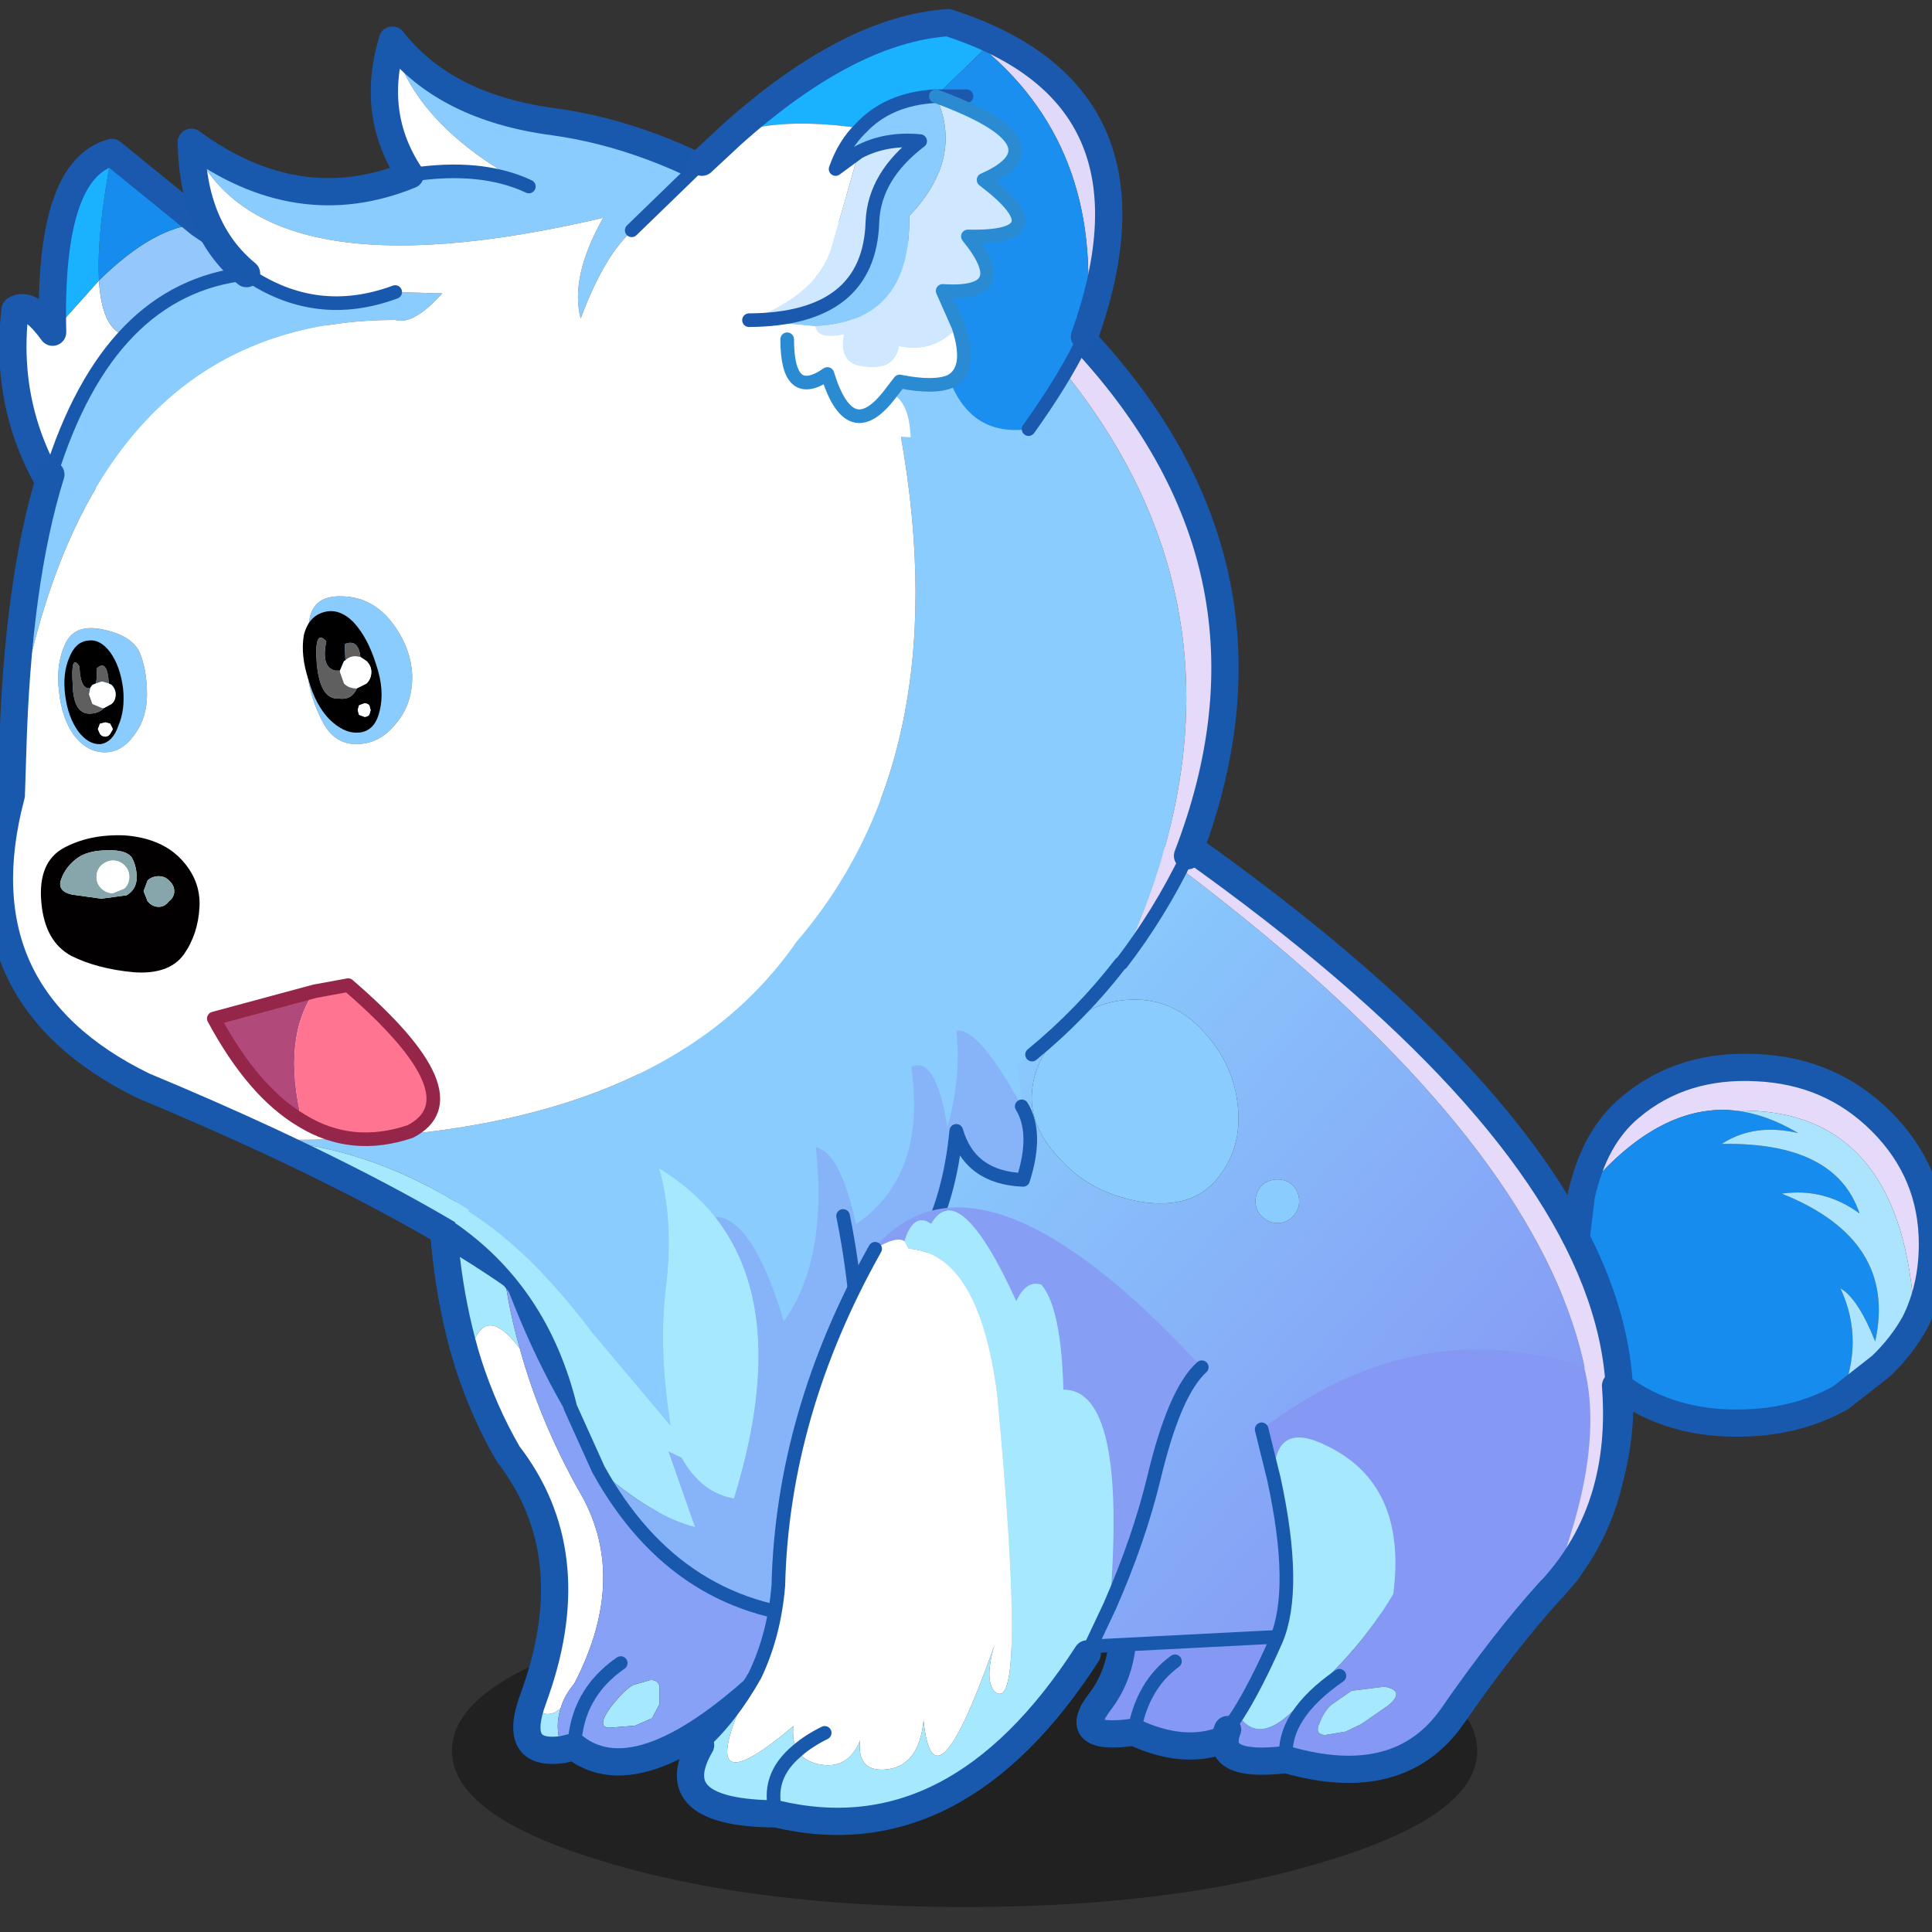 <svg xmlns:ffdec="https://www.free-decompiler.com/flash" xmlns:xlink="http://www.w3.org/1999/xlink" ffdec:objectType="frame" height="90" width="90" xmlns="http://www.w3.org/2000/svg"><rect width="100%" height="100%" fill="#333333" stroke="none"/><use ffdec:characterId="23" height="90" transform="translate(-2.75)" width="96.95" xlink:href="#a"/><defs><g id="a" transform="translate(2.75)"><use ffdec:characterId="10" height="90" width="90" xlink:href="#b"/><use ffdec:characterId="22" height="130.65" transform="matrix(.678 0 0 .677 -2.744 .405)" width="143" xlink:href="#c"/></g><g id="c" transform="translate(.95 16.45)"><use ffdec:characterId="11" height="17.6" transform="translate(34.15 92.65) scale(1.223)" width="57.6" xlink:href="#d"/><use ffdec:characterId="12" height="28.15" transform="matrix(.937 0 0 .937 110.338 55.435)" width="28.25" xlink:href="#e"/><use ffdec:characterId="13" height="45.45" transform="matrix(.937 0 0 .937 32.488 62.53)" width="28.8" xlink:href="#f"/><use ffdec:characterId="14" height="13.4" transform="matrix(.937 0 0 .937 77.079 91.456)" width="15.8" xlink:href="#g"/><use ffdec:characterId="15" height="70.6" transform="matrix(.937 0 0 .937 37.45 30.938)" width="83.1" xlink:href="#h"/><use ffdec:characterId="16" height="31.8" transform="matrix(.937 0 0 .937 86.316 75.82)" width="30.75" xlink:href="#i"/><use ffdec:characterId="17" height="27.2" transform="matrix(.937 0 0 .937 3.059 -7.494)" width="25.75" xlink:href="#j"/><use ffdec:characterId="18" height="92.9" transform="matrix(.937 0 0 .937 2.14 -15.226)" width="91.85" xlink:href="#k"/><use ffdec:characterId="19" height="31.5" transform="matrix(.937 0 0 .937 46.033 -16.427)" width="36.5" xlink:href="#l"/><use ffdec:characterId="20" height="46.15" transform="matrix(.937 0 0 .937 33.523 51.535)" width="43.6" xlink:href="#m"/><use ffdec:characterId="21" height="46.1" transform="matrix(.937 0 0 .937 49.593 66.02)" width="39" xlink:href="#n"/></g><g id="e"><path d="M-12.6-3.6q.95-4.3 3.6-6.5Q-5.2-13.3.3-13q5.4.25 9.1 3.95 3.75 3.75 3.75 9 0 3.2-1.3 5.8-.75-15.9-13.15-15.6l-.65-.05q-5.45-.15-10.65 6.3" fill="#e5dafa" fill-rule="evenodd" transform="translate(14.1 14.05)"/><path d="M6.4 11.25Q3.6 12.8.2 13.05q-5.6.4-9.55-2.3-4-2.7-3.75-10.2l.5-4.15q5.2-6.45 10.65-6.3l.65.05Q.95-9.6 3.3-8.2q-3.25-.75-5.6.8 8.35-.15 10.1 5.1-2.6-1.9-5.7-1.45Q10.6-.35 8.95 7.1 7.7 3.95 6.4 3.2q1.8 3.85 0 8.05" fill="#178cef" fill-rule="evenodd" transform="translate(14.1 14.05)"/><path d="M11.85 5.75Q10.9 7.45 9.4 8.9l-3 2.35q1.8-4.2 0-8.05 1.3.75 2.55 3.9Q10.6-.35 2.1-3.75 5.2-4.2 7.8-2.3 6.05-7.55-2.3-7.4q2.35-1.55 5.6-.8Q.95-9.6-1.3-9.85q12.4-.3 13.15 15.6" fill="#ade4fd" fill-rule="evenodd" transform="translate(14.1 14.05)"/><path d="M1.5 10.45q.95-4.3 3.6-6.5 3.8-3.2 9.3-2.9 5.4.25 9.1 3.95 3.75 3.75 3.75 9 0 3.2-1.3 5.8-.95 1.7-2.45 3.15l-3 2.35q-2.8 1.55-6.2 1.8-5.6.4-9.55-2.3-4-2.7-3.75-10.2l.5-4.15z" fill="none" stroke="#1859ae" stroke-linecap="round" stroke-linejoin="round" stroke-width="2"/></g><g id="f"><path d="M-9.6-19.85Q-9.75-14.2-8.15-8.6q-2.9-3.85-3.8 1.05-1.95-6.3-1.95-14.15l4.3 1.85m4.45 37.65q-.5 1.55.15 3.05-3.5.5-2.35-3.2 1.25 1.1 2.2.15m3.65-.05q1.1-1.4 1.7-1.65l1.2-.35q.55-.05.7.45v1.3l-.55 1.05-1.25.55-1.9.15q-.95-.05.1-1.5" fill="#a6e8fe" fill-rule="evenodd" transform="translate(14.9 22.7)"/><path d="M-11.95-7.55q.9-4.9 3.8-1.05 1.4 5.15 4.25 10.3Q-.05 8.05-4.15 16q-.75.9-1 1.8-.95.95-2.2-.15l.4-1.15Q-3.45 6.35-9-.85q-1.8-3.1-2.95-6.7" fill="#fff" fill-rule="evenodd" transform="translate(14.9 22.7)"/><path d="M-8.15-8.6q-1.6-5.6-1.45-11.25 32.3 14.5 20.25 34.8-9.9 9.55-14.8 5.7l-.85.2q-.65-1.5-.15-3.05.25-.9 1-1.8 4.1-7.95.25-14.3-2.85-5.15-4.25-10.3m7.4 23.1q-3.25 2.25-3.4 6.15.15-3.9 3.4-6.15m-.75 3.25q-1.05 1.45-.1 1.5l1.9-.15 1.25-.55.55-1.05v-1.3q-.15-.5-.7-.45l-1.2.35q-.6.25-1.7 1.65" fill="#86a1f5" fill-rule="evenodd" transform="translate(14.9 22.7)"/><path d="M1 1q0 7.85 1.95 14.15 1.15 3.6 2.95 6.7 5.55 7.2 2.05 17.35l-.4 1.15q-1.15 3.7 2.35 3.2l.85-.2q4.9 3.85 14.8-5.7" fill="none" stroke="#1859ae" stroke-linecap="round" stroke-linejoin="round" stroke-width="2"/><path d="M-4.15 20.65q.15-3.9 3.4-6.15" fill="none" stroke="#1859ae" stroke-linecap="round" stroke-linejoin="round" transform="translate(14.9 22.7)"/></g><g id="g"><path d="M-4.2 4.95q-4.8.7-2.45-2.3 2.3-3.05 1.4-8.1Q11.1-7.95 6.35 2.3 2.1 7.9-4.2 4.95q.6-3.45 3-5.2-2.4 1.75-3 5.2" fill="#8599f4" fill-rule="evenodd" transform="translate(8.4 6.45)"/><path d="M3.15 1q.9 5.05-1.4 8.1-2.35 3 2.45 2.3 6.3 2.95 10.55-2.65" fill="none" stroke="#1859ae" stroke-linecap="round" stroke-linejoin="round" stroke-width="2"/><path d="M-4.2 4.95q.6-3.45 3-5.2" fill="none" stroke="#1859ae" stroke-linecap="round" stroke-linejoin="round" transform="translate(8.4 6.45)"/></g><g id="h"><path d="M16.85 2.55q.45-.45.45-1.1 0-.65-.45-1.15-.45-.45-1.15-.45-.65 0-1.15.45-.45.5-.45 1.15 0 .65.45 1.1.5.5 1.15.5.7 0 1.15-.5m-6.6-13.6q-2.2-2.4-5.25-2.3-3 .1-5.05 2.25Q-2.2-8.9-2.3-6.4q-.15 2.5 2.2 4.9 2.25 2.4 5.85 3 3.65.55 5.5-1.65 1.9-2.3 1.55-5.4-.3-3.1-2.55-5.5M36.6 29.2l-12.8 2.95-7.35 1.25-16.55.85q-29.6 3.2-40.7-28 15.25-24.45 33.8-40Q48.9 1.85 36.6 29.2" fill="url(#o)" fill-rule="evenodd" transform="translate(41.3 35.55)"/><path d="M10.25-11.05q2.25 2.4 2.55 5.5.35 3.1-1.55 5.4-1.85 2.2-5.5 1.65-3.6-.6-5.85-3-2.35-2.4-2.2-4.9.1-2.5 2.25-4.7Q2-13.25 5-13.35q3.05-.1 5.25 2.3m6.6 13.6q-.45.5-1.15.5-.65 0-1.15-.5-.45-.45-.45-1.1 0-.65.45-1.15.5-.45 1.15-.45.7 0 1.15.45.45.5.45 1.15 0 .65-.45 1.1" fill="#89ccfd" fill-rule="evenodd" transform="translate(41.3 35.55)"/><path d="m-7-33.75.95-.8Q54.35 2.1 36.9 28.7q.1.35-.3.5Q48.9 1.85-7-33.75" fill="#e5dafa" fill-rule="evenodd" transform="translate(41.3 35.55)"/><path d="m36.6 29.2-12.8 2.95-7.35 1.25-16.55.85q-29.6 3.2-40.7-28M36.9 28.7q.1.35-.3.5" fill="none" stroke="#1859ae" stroke-linecap="round" stroke-linejoin="round" transform="translate(41.3 35.55)"/><path d="M35.25 1q60.4 36.65 42.95 63.25" fill="none" stroke="#1859ae" stroke-linecap="round" stroke-linejoin="round" stroke-width="2"/></g><g id="i"><path d="M9.55 2.25Q6.15 6 2.35 11.5q-3.9 5.6-12.2 3.2-5.4.65-4.3-2.2l.75-1.1q1.7 2.6 4.85-1.15Q-4.45 6.7-2 2.55-.95-5.5-6.9-8.35q-3.9-1.95-3.85 2.45l-.9-3.65Q-.3-18.2 12-14.1q1.6 6.3-2.45 16.35m-14.6 7.4-1.45 1q-.55.45-.9 1.35-.4.85.4.9l1.5-.25 1.15-.55 1.95-1.35q1.35-1.1-.25-1.4l-2.4.3m-.9-1.1q-4.25 2.95-3.9 6.15-.35-3.2 3.9-6.15" fill="#8599f4" fill-rule="evenodd" transform="translate(15.35 15.4)"/><path d="M-13.4 11.4q1.3-2.05 2.8-5.45Q-9 2.2-10.75-5.9q-.05-4.4 3.85-2.45Q-.95-5.5-2 2.55q-2.45 4.15-6.55 7.7Q-11.7 14-13.4 11.4m8.35-1.75 2.4-.3q1.6.3.25 1.4l-1.95 1.35-1.15.55-1.5.25q-.8-.05-.4-.9.35-.9.9-1.35l1.45-1" fill="#a6e8fe" fill-rule="evenodd" transform="translate(15.35 15.4)"/><path d="m12-14.1 2.3 1.35Q15-3.8 9.75 2.05l-.2.2Q13.6-7.8 12-14.1" fill="#e5dafa" fill-rule="evenodd" transform="translate(15.35 15.4)"/><path d="m-14.15 12.5.75-1.1q1.3-2.05 2.8-5.45Q-9 2.2-10.75-5.9l-.9-3.65m1.8 24.25q-.35-3.2 3.9-6.15" fill="none" stroke="#1859ae" stroke-linecap="round" stroke-linejoin="round" transform="translate(15.35 15.4)"/><path d="M29.65 2.65q.7 8.95-4.55 14.8l-.2.2q-3.4 3.75-7.2 9.25-3.9 5.6-12.2 3.2-5.4.65-4.3-2.2" fill="none" stroke="#1859ae" stroke-linecap="round" stroke-linejoin="round" stroke-width="2"/></g><g id="j"><path d="M-5.55-3.2q.5 9.05 11.15-1.6l6.3 3.55Q5.3 10.5-8.6 12.6q-4-6.2-3.1-13.65 1.05-.7 2.75 1.65l3.4-3.8" fill="#fff" fill-rule="evenodd" transform="translate(12.85 13.6)"/><path d="M1.85-7.35 5.6-4.8Q-5.05 5.85-5.55-3.2q4.05-4 7.4-4.15" fill="#94c8fd" fill-rule="evenodd" transform="translate(12.85 13.6)"/><path d="M1.85-7.35q-3.35.15-7.4 4.15-.2-3.35.95-9.4l6.45 5.25" fill="#168cef" fill-rule="evenodd" transform="translate(12.85 13.6)"/><path d="M-8.95.6q-.3-11.95 4.35-13.2-1.15 6.05-.95 9.4L-8.95.6" fill="#1ab2ff" fill-rule="evenodd" transform="translate(12.85 13.6)"/><path d="M18.45 8.8 14.7 6.25 8.25 1Q3.6 2.25 3.9 14.2q-1.7-2.35-2.75-1.65Q.25 20 4.25 26.2m14.2-17.4 6.3 3.55" fill="none" stroke="#1a59ad" stroke-linecap="round" stroke-linejoin="round" stroke-width="2"/></g><g id="k"><path d="M-25.35 35.3q28.5.45 38.85-14.5 12.2-14.2 7.4-38.65-2.65-13.4-18.85-14.05-2.4 1.65-4.35 6.9-.8-3.05 1.65-7.4-25.3 5.95-30.2-5.55 7.85 5.75 16.05 2.4 5.2-.8 8.7.85-8.5-4.5-10-10.75 3.85 4.95 11.85 6 7.2 1 14.45 5.4 6.75.5 12.4 2.7Q51.75-8.5 37.35 22.35h-.05q-2.85 3.7-6.5 6.7l-.25.2-1.45.95q-4-6.2-4 2.5-.2.15-.35.25-2.4-7.4-2.5 1.45l-5.65 2.9q-1.4-3.55-1.25.65l-7.5 3.1Q5.2 37.95 3.4 37.4q1.25 2.6.5 5.05l-8.65 2.5q-9.65-8.85-20.6-9.65m-1.45-63.6q5.1 3.5 10.9 1.35l3.45.1q-2.1 2.35-3.45 1.95-23.5 0-28.05 31.75.35-12.55 2.8-20.4Q-36.9-27.2-26.8-28.3M-34.6-.4q.5 1.3.5 3 0 1.75-.95 3-.9 1.25-2.15 1.25-1.3 0-2.25-1.25-.9-1.25-1.1-3.2-.25-2 .45-3.5.7-1.55 2.85-1.05 2.1.45 2.65 1.75m18.45-2.3q1.45 1.9 1.5 4 0 2.05-1.2 3.45-1.2 1.5-2.9 1.5-1.65 0-2.5-1.7-.9-1.7-1.1-3.6-.15-1.95.15-3.75.25-1.9 2.45-1.8 2.15.05 3.6 1.9" fill="#89ccfd" fill-rule="evenodd" transform="translate(45.9 46.45)"/><path d="M37.35 22.35Q51.75-8.5 22.6-31.35q6.9 2.7 12.1 8.05 15.55 16.85 7.5 37.75-2.05 4.25-4.85 7.9" fill="#e5dafa" fill-rule="evenodd" transform="translate(45.9 46.45)"/><path d="M-30.85-37.95q4.9 11.5 30.2 5.55Q-3.1-28.05-2.3-25q1.95-5.25 4.35-6.9 16.2.65 18.85 14.05Q25.7 6.6 13.5 20.8 3.15 35.75-25.35 35.3q-4.2-1.95-9-3.95-13.6-6.65-9.7-21.35l.1-3.15Q-39.4-24.9-15.9-24.9q1.35.4 3.45-1.95l-3.45-.1q-5.8 2.15-10.9-1.35-3.95-3.25-4.05-9.65m14.75-7.5q1.5 6.25 10 10.75-3.5-1.65-8.7-.85-2.95-4.45-1.3-9.9m-.05 42.75q-1.45-1.85-3.6-1.9-2.2-.1-2.45 1.8-.3 1.8-.15 3.75.2 1.9 1.1 3.6.85 1.7 2.5 1.7 1.7 0 2.9-1.5 1.2-1.4 1.2-3.45-.05-2.1-1.5-4M-34.6-.4q-.55-1.3-2.65-1.75-2.15-.5-2.85 1.05-.7 1.5-.45 3.5.2 1.95 1.1 3.2.95 1.25 2.25 1.25 1.25 0 2.15-1.25.95-1.25.95-3 0-1.7-.5-3" fill="#fff" fill-rule="evenodd" transform="translate(45.9 46.45)"/><path d="M-25.35 35.3q10.95.8 20.6 9.65l-2.25.5q-6.65-4.7-18.35-10.15M3.9 42.45q.75-2.45-.5-5.05 1.8.55 4.45 3.65l-3.95 1.4" fill="#a6e8fe" fill-rule="evenodd" transform="translate(45.9 46.45)"/><path d="M15.35 37.95q-.15-4.2 1.25-.65l-1.25.65m6.9-3.55q.1-8.85 2.5-1.45l-2.5 1.45m2.85-1.7q0-8.7 4-2.5l-4 2.5" fill="#89c4fc" fill-rule="evenodd" transform="translate(45.9 46.45)"/><path d="M68.5 15.1q-5.65-2.2-12.4-2.7Q48.85 8 41.65 7q-8-1.05-11.85-6-1.65 5.45 1.3 9.9-8.2 3.35-16.05-2.4.1 6.4 4.05 9.65M1.95 53.3l-.1 3.15q-3.9 14.7 9.7 21.35 4.8 2 9 3.95Q32.25 87.2 38.9 91.9m49.2-31q8.05-20.9-7.5-37.75-5.2-5.35-12.1-8.05M4.75 32.9q-2.45 7.85-2.8 20.4" fill="none" stroke="#1859ae" stroke-linecap="round" stroke-linejoin="round" stroke-width="2"/><path d="M30.8 29.05q3.65-3 6.5-6.7M-6.1-34.7q-3.5-1.65-8.7-.85m-12 7.25q5.1 3.5 10.9 1.35m53.25 49.3q2.8-3.65 4.85-7.9m-69-42.75q-10.1 1.1-14.35 14.75" fill="none" stroke="#1859ae" stroke-linecap="round" stroke-linejoin="round" transform="translate(45.9 46.45)"/><path d="M-21.1-3.45q1.1-.3 2.15.75Q-17.9-1.55-17.3.4q.65 1.9.25 3.45-.35 1.45-1.5 1.55-1.1.1-2.2-1-1-1.05-1.5-2.85-.6-1.8-.35-3.3.35-1.4 1.5-1.7m2.65 3.3q-.15-1.35-1.15-.95l.05 1.2-.1.05-.3.7h-.35q-1.05-.25-.65-2.15-.9-1-.7 1.65.25 2.65 1.6 2.55.95.15 1.35-.75l.7-.35q.35-.35.35-.85 0-.45-.35-.8l-.45-.3M-36.8-.5q.75 1.05.95 2.7.15 1.55-.35 2.7-.4 1.2-1.3 1.35-.9.05-1.65-.95-.75-1.05-.95-2.65-.2-1.6.3-2.75.45-1.15 1.35-1.25.9-.15 1.65.85m18.25 4.6.4.15q.2 0 .35-.15l.1-.35-.1-.35q-.15-.15-.35-.15l-.4.15-.1.35.1.35M-36.9 1.8Q-37-.05-37.8.7q.05.7-.05 1.1l-.25.1-.15.2-.05.05q-.7.05-.75-1.6-.65-1-.5 1.3Q-39.5 4.2-38.1 4q.5-.05.85-.4l.55-.3q.3-.25.3-.7 0-.4-.3-.7l-.2-.1m.1 2.95-.35-.1-.4.1-.15.4.15.35q.15.2.4.2.2 0 .35-.2l.2-.35-.2-.4" fill-rule="evenodd" transform="translate(45.9 46.45)"/><path d="m-18.45-.15-.35-.05q-.45 0-.75.3l-.05-1.2q1-.4 1.15.95m-1.5 1v.1l.3.85q.35.35.85.35h.1q-.4.9-1.35.75-1.35.1-1.6-2.55-.2-2.65.7-1.65-.4 1.9.65 2.15h.35m-16.95.95-.5-.15-.45.15q.1-.4.05-1.1.8-.75.9 1.1m-1.35.3-.1.5.25.7.7.3h.15q-.35.35-.85.4-1.4.2-1.45-2.15-.15-2.3.5-1.3.05 1.65.75 1.6l.05-.05" fill="#5f5f5f" fill-rule="evenodd" transform="translate(45.9 46.45)"/><path d="M-19.55.1q.3-.3.75-.3l.35.05.45.3q.35.35.35.8 0 .5-.35.85l-.7.35h-.1q-.5 0-.85-.35l-.3-.85v-.1l.3-.7.1-.05m1 4-.1-.35.1-.35.4-.15q.2 0 .35.15l.1.35-.1.35q-.15.15-.35.15l-.4-.15m-19.3-2.3.45-.15.5.15.2.1q.3.3.3.7 0 .45-.3.7l-.55.3h-.15l-.7-.3-.25-.7.1-.5.15-.2.25-.1m1.05 2.95.2.4-.2.35q-.15.2-.35.2-.25 0-.4-.2l-.15-.35.15-.4.4-.1.35.1" fill="#fff" fill-rule="evenodd" transform="translate(45.9 46.45)"/><path d="M-34.85 16.1q0-.85-.35-1.5-.4-.6-1.8-.55-1.45 0-2.25.6-.85.65-1.15 1.55-.3.85.8 1.1l2.15.3 1.85-.25q.7-.4.75-1.25m.8.15-.3.8.3.75q.35.4.8.4.45 0 .75-.4.4-.3.4-.75t-.4-.8q-.3-.3-.75-.3t-.8.3m-1.7-3.3q2.65.2 4.1 1.7 1.5 1.55 1.4 3.55-.1 2-1.15 3.5-1.1 1.5-3.7 1.3-2.65-.25-4.55-1.2-1.95-1.05-2.2-3.95-.25-2.9 1.6-3.95 1.9-1.05 4.5-.95" fill="#030001" fill-rule="evenodd" transform="translate(45.9 46.45)"/><path d="M-34.05 16.25q.35-.3.8-.3.45 0 .75.3.4.35.4.8 0 .45-.4.75-.3.4-.75.4t-.8-.4l-.3-.75.3-.8m-.8-.15q-.05.85-.75 1.25l-1.85.25-2.15-.3q-1.1-.25-.8-1.1.3-.9 1.15-1.55.8-.6 2.25-.6 1.4-.05 1.8.55.35.65.35 1.5m-1.75-1.3q-.45 0-.85.35-.35.35-.35.85t.35.85q.4.35.85.35l.85-.35q.35-.35.35-.85t-.35-.85q-.35-.35-.85-.35" fill="#86a6ab" fill-rule="evenodd" transform="translate(45.9 46.45)"/><path d="M-36.6 14.8q.5 0 .85.35t.35.85q0 .5-.35.85l-.85.35q-.45 0-.85-.35-.35-.35-.35-.85t.35-.85q.4-.35.85-.35" fill="#fff" fill-rule="evenodd" transform="translate(45.9 46.45)"/><path d="M-22.75 33.9q-3.55-2.1-6.45-7.5l7.4-2q-2.4 3.4-.95 9.5" fill="#b14a7a" fill-rule="evenodd" transform="translate(45.9 46.45)"/><path d="m-21.8 24.4 2.45-.45q9.5 8.2 4.55 10.75-4.3 1.45-7.95-.8-1.45-6.1.95-9.5" fill="#ff7491" fill-rule="evenodd" transform="translate(45.9 46.45)"/><path d="m-21.8 24.4 2.45-.45q9.5 8.2 4.55 10.75-4.3 1.45-7.95-.8-3.55-2.1-6.45-7.5l7.4-2z" fill="none" stroke="#95264a" stroke-linecap="round" stroke-linejoin="round" transform="translate(45.9 46.45)"/></g><g id="l"><path d="M8.35-13.3 5.7-15.25Q22.05-10 15.7 7.8q1.75-13.45-7.35-21.1" fill="#e1d9fa" fill-rule="evenodd" transform="translate(18 16.25)"/><path d="M4.8-9.85h-.05Q1.3-9.65-.7-7.5q-6-.85-9.45.45 8.6-7.7 15.85-8.2l2.65 1.95L4.8-9.85" fill="#1ab2ff" fill-rule="evenodd" transform="translate(18 16.25)"/><path d="M-.7-7.5q2-2.15 5.45-2.35h.05q2.1 4.55-1.95 8.8.15 7.8-6.9 8.1L-8.9 6.6Q-.05 6.55.15-.65.3-4 3.65-6.55q-2.5-.25-4.5.8l-1.7 1.25q.65-1.85 1.85-3m2.2 19.45.65-.85q2.5.5 3.7 0 1.6 4.05 5.75 3.5l-8.65.6q-.1-2.65-1.45-3.25" fill="#89ccfd" fill-rule="evenodd" transform="translate(18 16.25)"/><path d="M-.85-5.75q2-1.05 4.5-.8Q.3-4 .15-.65q-.2 7.2-9.05 7.25 5.15-1.95 6.1-5.5l1.95-6.85m-3.2 12.8q7.05-.3 6.9-8.1Q6.9-5.3 4.8-9.85q9.5 3.5 3.5 6.15Q13.95.6 7.15.45q3.55 4.35-1.85 4l1.15 2.6q-1.8 2-4.35 1.45-.4 2.05-3.15 1.4-1.25-.45-.9-2.25-1.95.4-2.1-.6" fill="#cfe7ff" fill-rule="evenodd" transform="translate(18 16.25)"/><path d="m4.8-9.85 3.55-3.45q9.1 7.65 7.35 21.1l-.2.45q-1.4 2.85-3.9 6.35-4.15.55-5.75-3.5 1.65-.85.6-4.05L5.3 4.45q5.4.35 1.85-4Q13.95.6 8.3-3.7q6-2.65-3.5-6.15h2.25H4.8" fill="#1b8ff0" fill-rule="evenodd" transform="translate(18 16.25)"/><path d="M-.7-7.5q-1.2 1.15-1.85 3l1.7-1.25L-2.8 1.1q-.95 3.55-6.1 5.5l4.85.45q.15 1 2.1.6-.35 1.8.9 2.25 2.75.65 3.15-1.4 2.55.55 4.35-1.45 1.05 3.2-.6 4.05-1.2.5-3.7 0l-.65.85q1.35.6 1.45 3.25-14.5-.8-20.45-15.2l5.15-5 2.2-2.05Q-6.7-8.35-.7-7.5M-6.1 8q0 4.6 2.95 2.55 1.65 5.4 4.65 1.4-3 4-4.65-1.4Q-6.1 12.6-6.1 8" fill="#fff" fill-rule="evenodd" transform="translate(18 16.25)"/><path d="M4.8-9.85h-.05Q1.3-9.65-.7-7.5q-1.2 1.15-1.85 3l1.7-1.25q2-1.05 4.5-.8Q.3-4 .15-.65q-.2 7.2-9.05 7.25M4.8-9.85h2.25M11.6 14.6q2.5-3.5 3.9-6.35l.2-.45M-17.5 0l5.15-5" fill="none" stroke="#1a59ad" stroke-linecap="round" stroke-linejoin="round" transform="translate(18 16.25)"/><path d="M6.45 7.05 5.3 4.45q5.4.35 1.85-4Q13.95.6 8.3-3.7q6-2.65-3.5-6.15m-3.3 21.8.65-.85q2.5.5 3.7 0 1.65-.85.6-4.05m-4.95 4.9q-3 4-4.65-1.4Q-6.1 12.6-6.1 8" fill="none" stroke="#2b8bd2" stroke-linecap="round" stroke-linejoin="round" transform="translate(18 16.25)"/><path d="M23.7 1q-7.25.5-15.85 8.2l-2.2 2.05m28.05 12.8Q40.05 6.25 23.7 1" fill="none" stroke="#1a59ad" stroke-linecap="round" stroke-linejoin="round" stroke-width="2"/></g><g id="m"><path d="M-1.85-6.65q5.6 7.1 1.4 20.7-2.4-.4-3.85-3-.45-.2-.95-.45l1.95 5.55q-3.05-.75-7.1-4.25l-2.05-4.55q-2.1-8.6-8.85-13.2l1.35-1.2q4.6 2.9 9.1 8.9L-5.1 8.7Q-6 3.1-5.45-1.45q.6-4.9-.5-8.75 2.45 1.5 4.1 3.55" fill="#a6e8fe" fill-rule="evenodd" transform="translate(21.8 22.8)"/><path d="M20.65-14.75q-3.2-5.85-4.8-5.55.4 3.25-.65 7.1-.85-5.3-2.65-4.45 1.15 8-4.05 11.55-1.15-5.25-2.95-5.65.9 8.25-2.35 12.8-2.25-7.6-5.05-7.7-1.65-2.05-4.1-3.55 1.1 3.85.5 8.75Q-6 3.1-5.1 8.7l-5.75-6.85q-4.5-6-9.1-8.9 39.9-27 40.6-7.7" fill="#89ccfd" fill-rule="evenodd" transform="translate(21.8 22.8)"/><path d="M-1.85-6.65q2.8.1 5.05 7.7 3.25-4.55 2.35-12.8 1.8.4 2.95 5.65 5.2-3.55 4.05-11.55 1.8-.85 2.65 4.45 1.05-3.85.65-7.1 1.6-.3 4.8 5.55 1.2 1.95.1 5.4-3.9-.15-4.9-3.6-.95 9.8-7.3 13.3.9 10.5-1.7 22.5Q-4.5 22.6-10.4 11.9q4.05 3.5 7.1 4.25l-1.95-5.55q.5.25.95.45 1.45 2.6 3.85 3 4.2-13.6-1.4-20.7m9.4-.05q.7 3.45 1 7.05-.3-3.6-1-7.05" fill="#87b4f9" fill-rule="evenodd" transform="translate(21.8 22.8)"/><path d="M-10.4 11.9q5.9 10.7 17.25 10.95 2.6-12 1.7-22.5-.3-3.6-1-7.05m13.1-8.05q1.2 1.95.1 5.4-3.9-.15-4.9-3.6-.95 9.8-7.3 13.3M-10.4 11.9l-2.05-4.55q-2.1-8.6-8.85-13.2" fill="none" stroke="#1859ae" stroke-linecap="round" stroke-linejoin="round" transform="translate(21.8 22.8)"/></g><g id="n"><path d="M12 6.75Q13.3-9.2 8.6-9.15q-.15-5.95-1.6-7.7-1.1-.4-1.85 1.2-4.2-9.2-6.25-5.7-1.3-.85-1.95 1.3-.6-.4-2.15.55l.15-.3q7.75-8.4 23.8 9-2 1.8-3.5 8.1-1.1 4.55-3.25 9.45" fill="#869ff5" fill-rule="evenodd" transform="translate(19.75 22.55)"/><path d="M-3.05-20.05q.65-2.15 1.95-1.3 2.05-3.5 6.25 5.7.75-1.6 1.85-1.2 1.45 1.75 1.6 7.7 4.7-.05 3.4 15.9l-1.65 3.5Q.75 25.15-12.45 22q-8.45-.05-5.55-5.05 2.2-1.95 4-5.15-5.2 10.55 2.8 3.75-.1 1.1.3 1.8.45.75 1.55 1 2.15.45 3.05-1.75-.25 2.25 1.75 2.15 2.55-.15 2.9-3.6.75 7.15 5.2-5.55-.75 2.55 0 3.4 2.45 2.2.2-21.8-1.35-10.4-6.5-10.7l-.3-.55M-12.45 22q-.8-2.7 1.55-4.65-2.35 1.95-1.55 4.65" fill="#a6e8fe" fill-rule="evenodd" transform="translate(19.75 22.55)"/><path d="M-5.2-19.5q1.55-.95 2.15-.55l.3.55q5.15.3 6.5 10.7Q6 15.2 3.55 13q-.75-.85 0-3.4-4.45 12.7-5.2 5.55-.35 3.45-2.9 3.6-2 .1-1.75-2.15-.9 2.2-3.05 1.75-1.1-.25-1.55-1-.4-.7-.3-1.8-8 6.8-2.8-3.75 1.4-2.95 1.7-6.55Q-12-7.4-5.2-19.5m-5.7 36.85q.8-.7 2-1.3-1.2.6-2 1.3" fill="#fff" fill-rule="evenodd" transform="translate(19.75 22.55)"/><path d="M12 6.75q2.15-4.9 3.25-9.45 1.5-6.3 3.5-8.1M-10.9 17.35q-2.35 1.95-1.55 4.65m22.8-11.75L12 6.75m-26 5.05q1.4-2.95 1.7-6.55Q-12-7.4-5.2-19.5M-14 11.8q-1.8 3.2-4 5.15m9.1-.9q-1.2.6-2 1.3" fill="none" stroke="#1859ae" stroke-linecap="round" stroke-linejoin="round" transform="translate(19.75 22.55)"/><path d="M7.3 44.55Q20.5 47.7 30.1 32.8M1.75 39.5q-2.9 5 5.55 5.05" fill="none" stroke="#1859ae" stroke-linecap="round" stroke-linejoin="round" stroke-width="2"/></g><use ffdec:characterId="9" height="90" width="90" xlink:href="#p" id="b"/><use ffdec:characterId="8" height="90" width="90" xlink:href="#q" id="p"/><use ffdec:characterId="7" height="90" width="90" xlink:href="#r" id="q"/><use ffdec:characterId="6" height="90" width="90" xlink:href="#s" id="r"/><use ffdec:characterId="5" height="90" width="90" xlink:href="#t" id="s"/><use ffdec:characterId="4" height="90" width="90" xlink:href="#u" id="t"/><use ffdec:characterId="3" height="90" width="90" xlink:href="#v" id="u"/><use ffdec:characterId="2" height="71.05" transform="scale(1.462 1.267)" width="61.55" xlink:href="#w" id="v"/><use ffdec:characterId="1" height="71.05" width="61.55" xlink:href="#x" id="w"/><linearGradient gradientTransform="matrix(.038 0 0 .043 30.75 35.5)" gradientUnits="userSpaceOnUse" id="y" spreadMethod="pad" x1="-819.2" x2="819.2"><stop offset="0" stop-color="#ffc" stop-opacity="0"/><stop offset="1" stop-color="#fee481" stop-opacity="0"/></linearGradient><linearGradient gradientTransform="matrix(.024 .021 -.025 .028 5.2 14.95)" gradientUnits="userSpaceOnUse" id="o" spreadMethod="pad" x1="-819.2" x2="819.2"><stop offset="0" stop-color="#89ccfd"/><stop offset="1" stop-color="#8599f4"/></linearGradient><path d="M0 71.05V0h61.55v71.05H0" fill="url(#y)" fill-rule="evenodd" id="x"/><path d="M49.15 2.55q8.45 2.6 8.45 6.25T49.15 15q-8.4 2.6-20.35 2.6-11.95 0-20.4-2.6Q0 12.45 0 8.8q0-3.65 8.4-6.25Q16.85 0 28.8 0t20.35 2.55" fill-opacity=".349" fill-rule="evenodd" id="d"/></defs></svg>